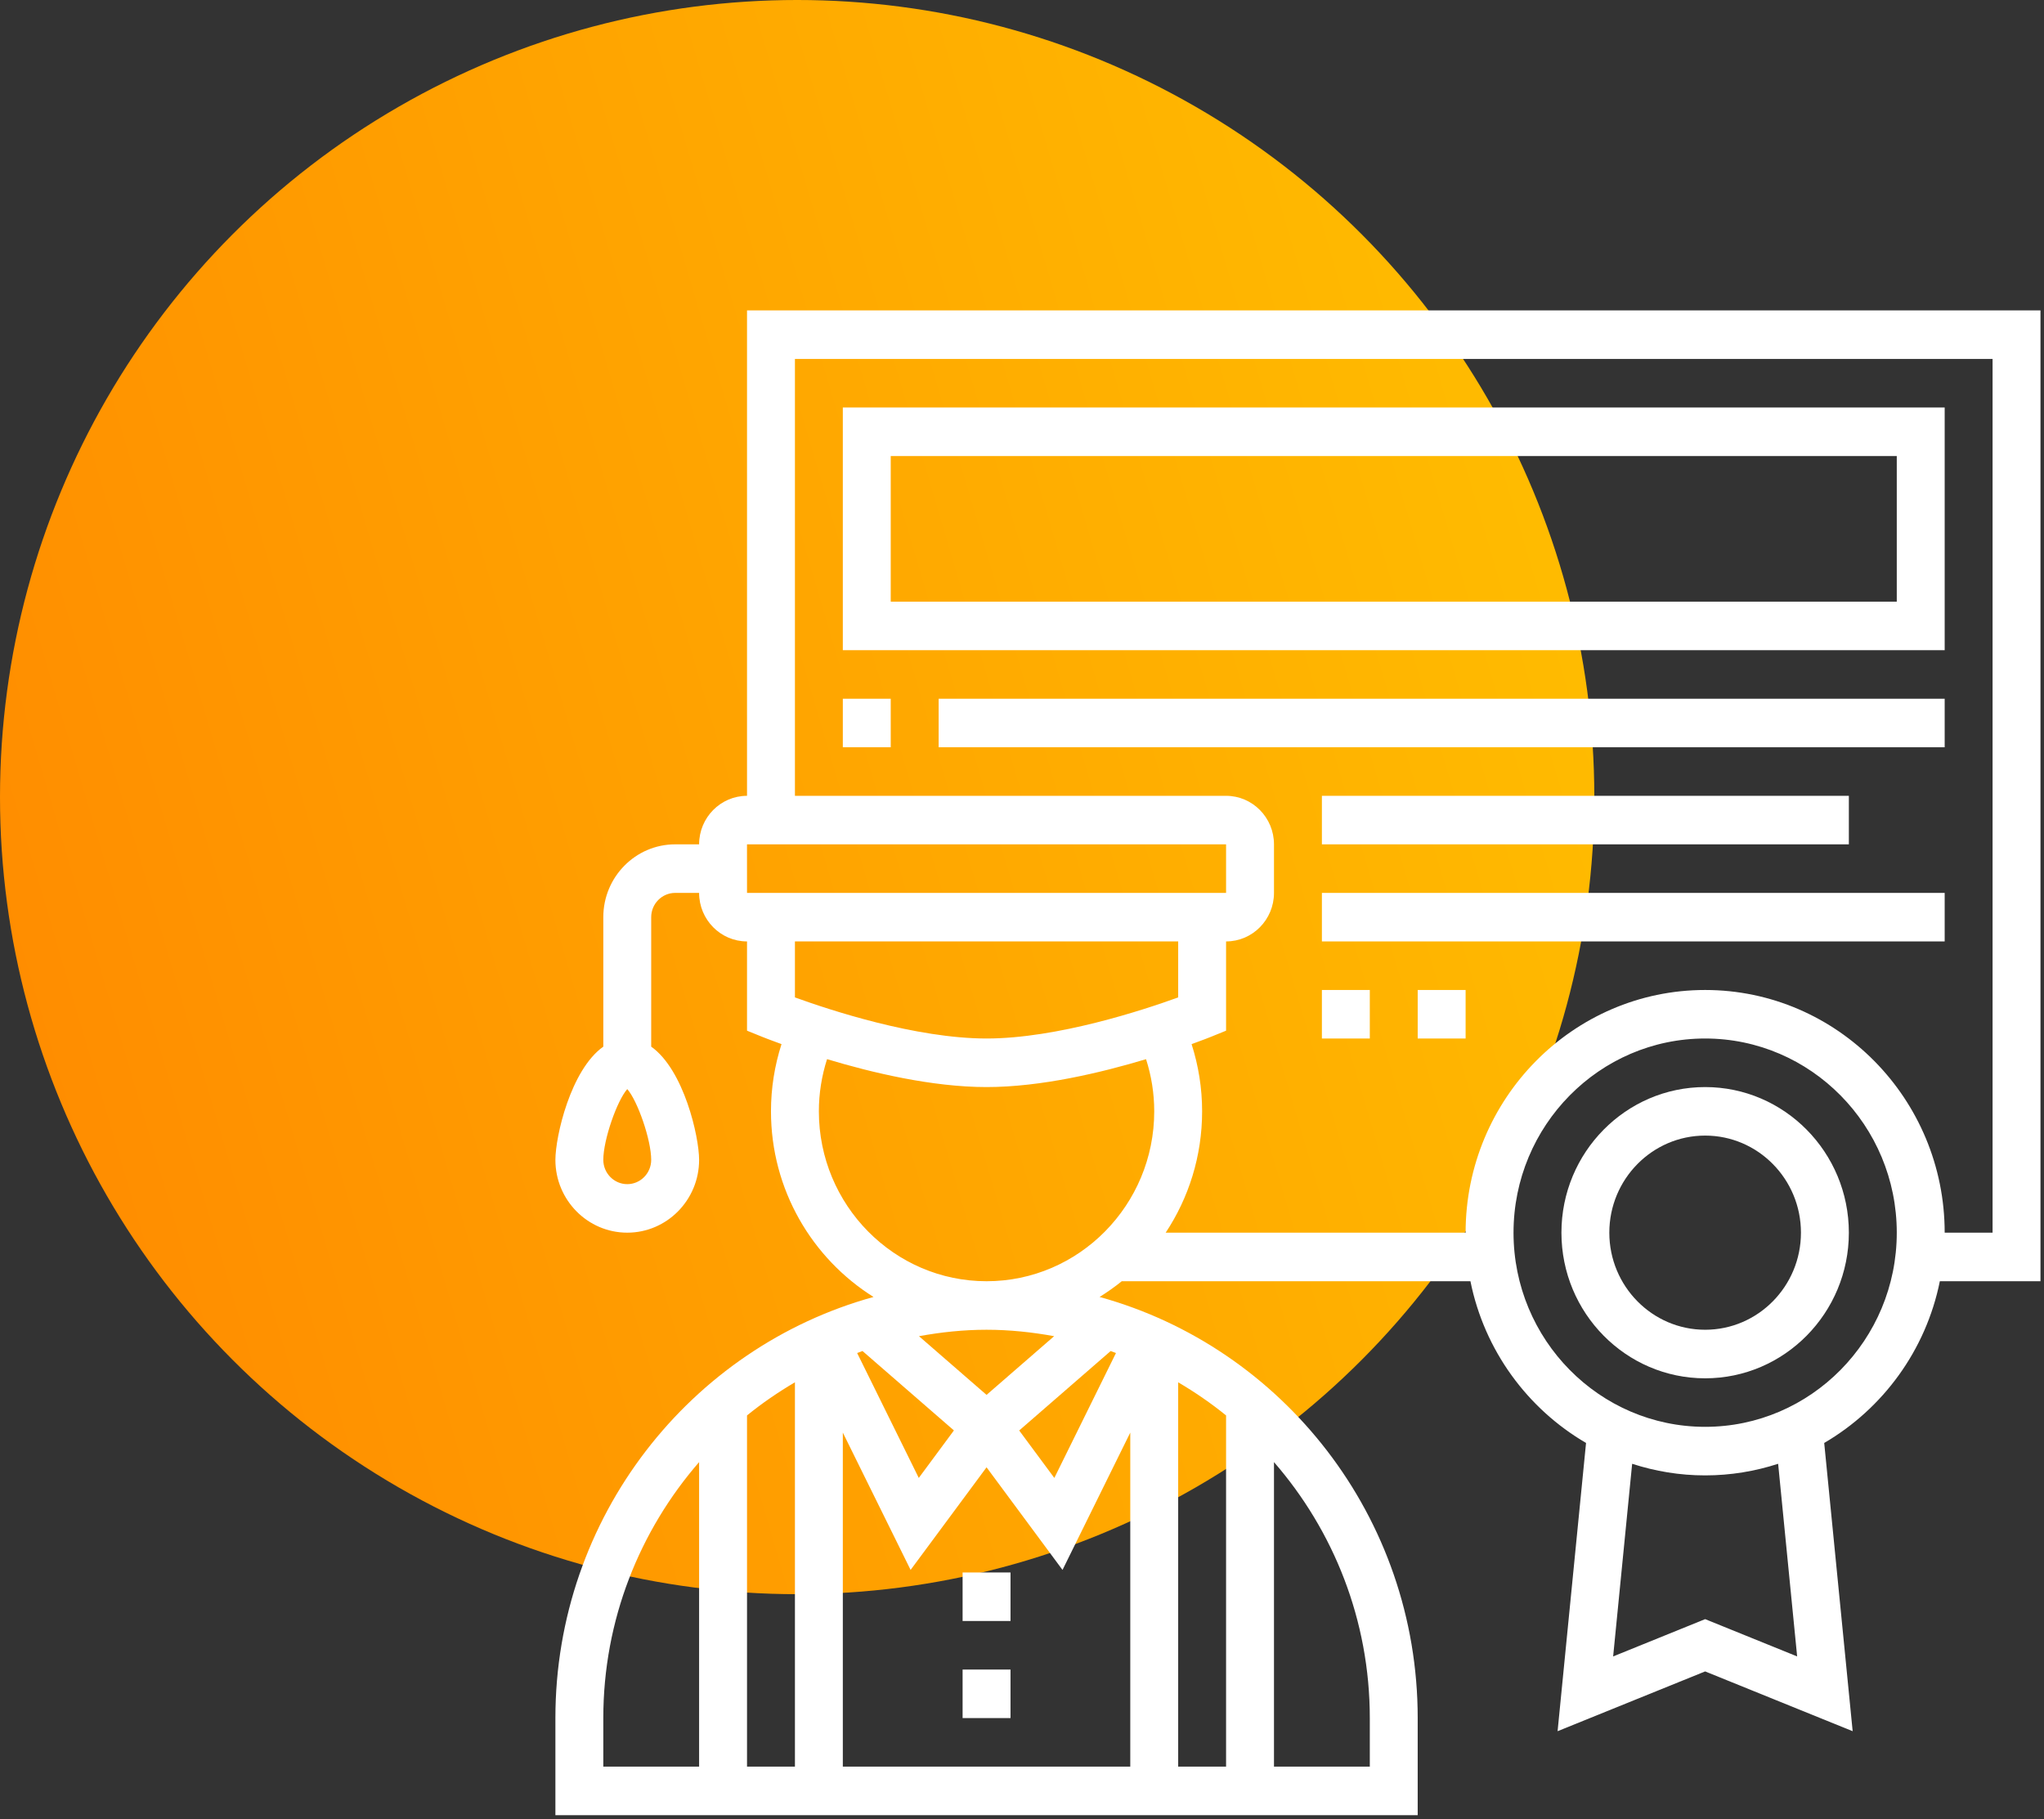 <svg width="100" height="89" viewBox="0 0 100 89" fill="none" xmlns="http://www.w3.org/2000/svg">
<rect x="0" y="0" width="100" height="89" fill="#333333" stroke="none"/>
<circle cx="39" cy="39" r="39" fill="url(#paint0_linear_3_469)" style="mix-blend-mode:multiply"/>
<path d="M47.094 76.938H49.438V79.312H47.094V76.938Z" fill="white"/>
<path d="M47.094 81.688H49.438V84.062H47.094V81.688Z" fill="white"/>
<path d="M83.422 53.188C79.544 53.188 76.391 56.383 76.391 60.312C76.391 64.242 79.544 67.438 83.422 67.438C87.3 67.438 90.453 64.242 90.453 60.312C90.453 56.383 87.3 53.188 83.422 53.188ZM83.422 65.062C80.837 65.062 78.734 62.932 78.734 60.312C78.734 57.693 80.837 55.562 83.422 55.562C86.007 55.562 88.109 57.693 88.109 60.312C88.109 62.932 86.007 65.062 83.422 65.062Z" fill="white"/>
<path d="M99.828 15.188H36.547V38.938C35.254 38.938 34.203 40.003 34.203 41.312H33.031C31.093 41.312 29.516 42.911 29.516 44.875V51.21C27.913 52.347 27.172 55.615 27.172 56.75C27.172 58.714 28.749 60.312 30.688 60.312C32.626 60.312 34.203 58.714 34.203 56.75C34.203 55.615 33.462 52.347 31.859 51.21V44.875C31.859 44.221 32.386 43.688 33.031 43.688H34.203C34.203 44.997 35.254 46.062 36.547 46.062V50.429L37.283 50.727C37.338 50.75 37.688 50.889 38.234 51.086C37.896 52.144 37.719 53.243 37.719 54.375C37.719 58.212 39.731 61.572 42.736 63.458C33.782 65.929 27.172 74.218 27.172 84.062V88.812H69.359V84.062C69.359 74.218 62.749 65.929 53.796 63.458C54.172 63.222 54.536 62.969 54.88 62.688H71.939C72.62 66.072 74.73 68.929 77.595 70.601L76.203 84.704L83.422 81.779L90.639 84.704L89.247 70.601C92.112 68.928 94.223 66.072 94.904 62.688H99.828V15.188ZM30.688 57.938C30.042 57.938 29.516 57.404 29.516 56.75C29.516 55.769 30.185 53.857 30.688 53.287C31.19 53.856 31.859 55.769 31.859 56.75C31.859 57.404 31.333 57.938 30.688 57.938ZM36.546 41.312H36.547H59.984V43.688H36.547L36.546 41.312ZM57.641 46.062V48.801C55.96 49.411 51.726 50.812 48.266 50.812C44.805 50.812 40.571 49.411 38.891 48.801V46.062H57.641ZM48.266 71.792L51.982 76.813L55.297 70.094V86.438H41.234V70.094L44.55 76.813L48.266 71.792ZM59.984 86.438H57.641V67.633C58.462 68.117 59.247 68.655 59.984 69.254V86.438ZM54.336 66.104C54.424 66.135 54.509 66.169 54.597 66.201L51.582 72.313L49.863 69.991L54.336 66.104ZM36.547 69.254C37.284 68.655 38.069 68.117 38.891 67.633V86.438H36.547V69.254ZM44.95 72.312L41.935 66.2C42.022 66.168 42.109 66.134 42.197 66.103L46.669 69.988L44.95 72.312ZM29.516 84.062C29.516 79.263 31.296 74.885 34.203 71.538V86.438H29.516V84.062ZM67.016 84.062V86.438H62.328V71.538C65.236 74.885 67.016 79.263 67.016 84.062ZM51.572 65.377L48.266 68.249L44.96 65.377C46.034 65.181 47.136 65.062 48.266 65.062C49.395 65.062 50.497 65.181 51.572 65.377ZM48.266 62.688C43.742 62.688 40.062 58.959 40.062 54.375C40.062 53.496 40.201 52.642 40.462 51.822C42.642 52.48 45.604 53.188 48.266 53.188C50.927 53.188 53.889 52.48 56.069 51.823C56.331 52.642 56.469 53.496 56.469 54.375C56.469 58.959 52.789 62.688 48.266 62.688ZM87.923 81.045L83.422 79.221L78.921 81.046L79.851 71.62C80.977 71.986 82.176 72.188 83.422 72.188C84.668 72.188 85.866 71.986 86.993 71.62L87.923 81.045ZM83.422 69.812C78.253 69.812 74.047 65.551 74.047 60.312C74.047 55.074 78.253 50.812 83.422 50.812C88.591 50.812 92.797 55.074 92.797 60.312C92.797 65.551 88.591 69.812 83.422 69.812ZM97.484 60.312H95.141C95.141 53.765 89.884 48.438 83.422 48.438C76.96 48.438 71.703 53.765 71.703 60.312H57.029C58.154 58.613 58.812 56.571 58.812 54.375C58.812 53.243 58.634 52.142 58.297 51.087C58.843 50.89 59.192 50.751 59.248 50.728L59.984 50.429V46.062C61.277 46.062 62.328 44.997 62.328 43.688V41.312C62.328 40.003 61.277 38.938 59.984 38.938H38.891V17.562H97.484V60.312Z" fill="white"/>
<path d="M95.141 19.938H41.234V31.812H95.141V19.938ZM92.797 29.438H43.578V22.312H92.797V29.438Z" fill="white"/>
<path d="M41.234 34.188H43.578V36.562H41.234V34.188Z" fill="white"/>
<path d="M45.922 34.188H95.141V36.562H45.922V34.188Z" fill="white"/>
<path d="M64.672 38.938H90.453V41.312H64.672V38.938Z" fill="white"/>
<path d="M64.672 43.688H95.141V46.062H64.672V43.688Z" fill="white"/>
<path d="M64.672 48.438H67.016V50.812H64.672V48.438Z" fill="white"/>
<path d="M69.359 48.438H71.703V50.812H69.359V48.438Z" fill="white"/>
<defs>
<linearGradient id="paint0_linear_3_469" x1="76.986" y1="1.886" x2="-10.584" y2="27.697" gradientUnits="userSpaceOnUse">
<stop stop-color="#FFC000"/>
<stop offset="1" stop-color="#FF8A00"/>
</linearGradient>
</defs>
</svg>
